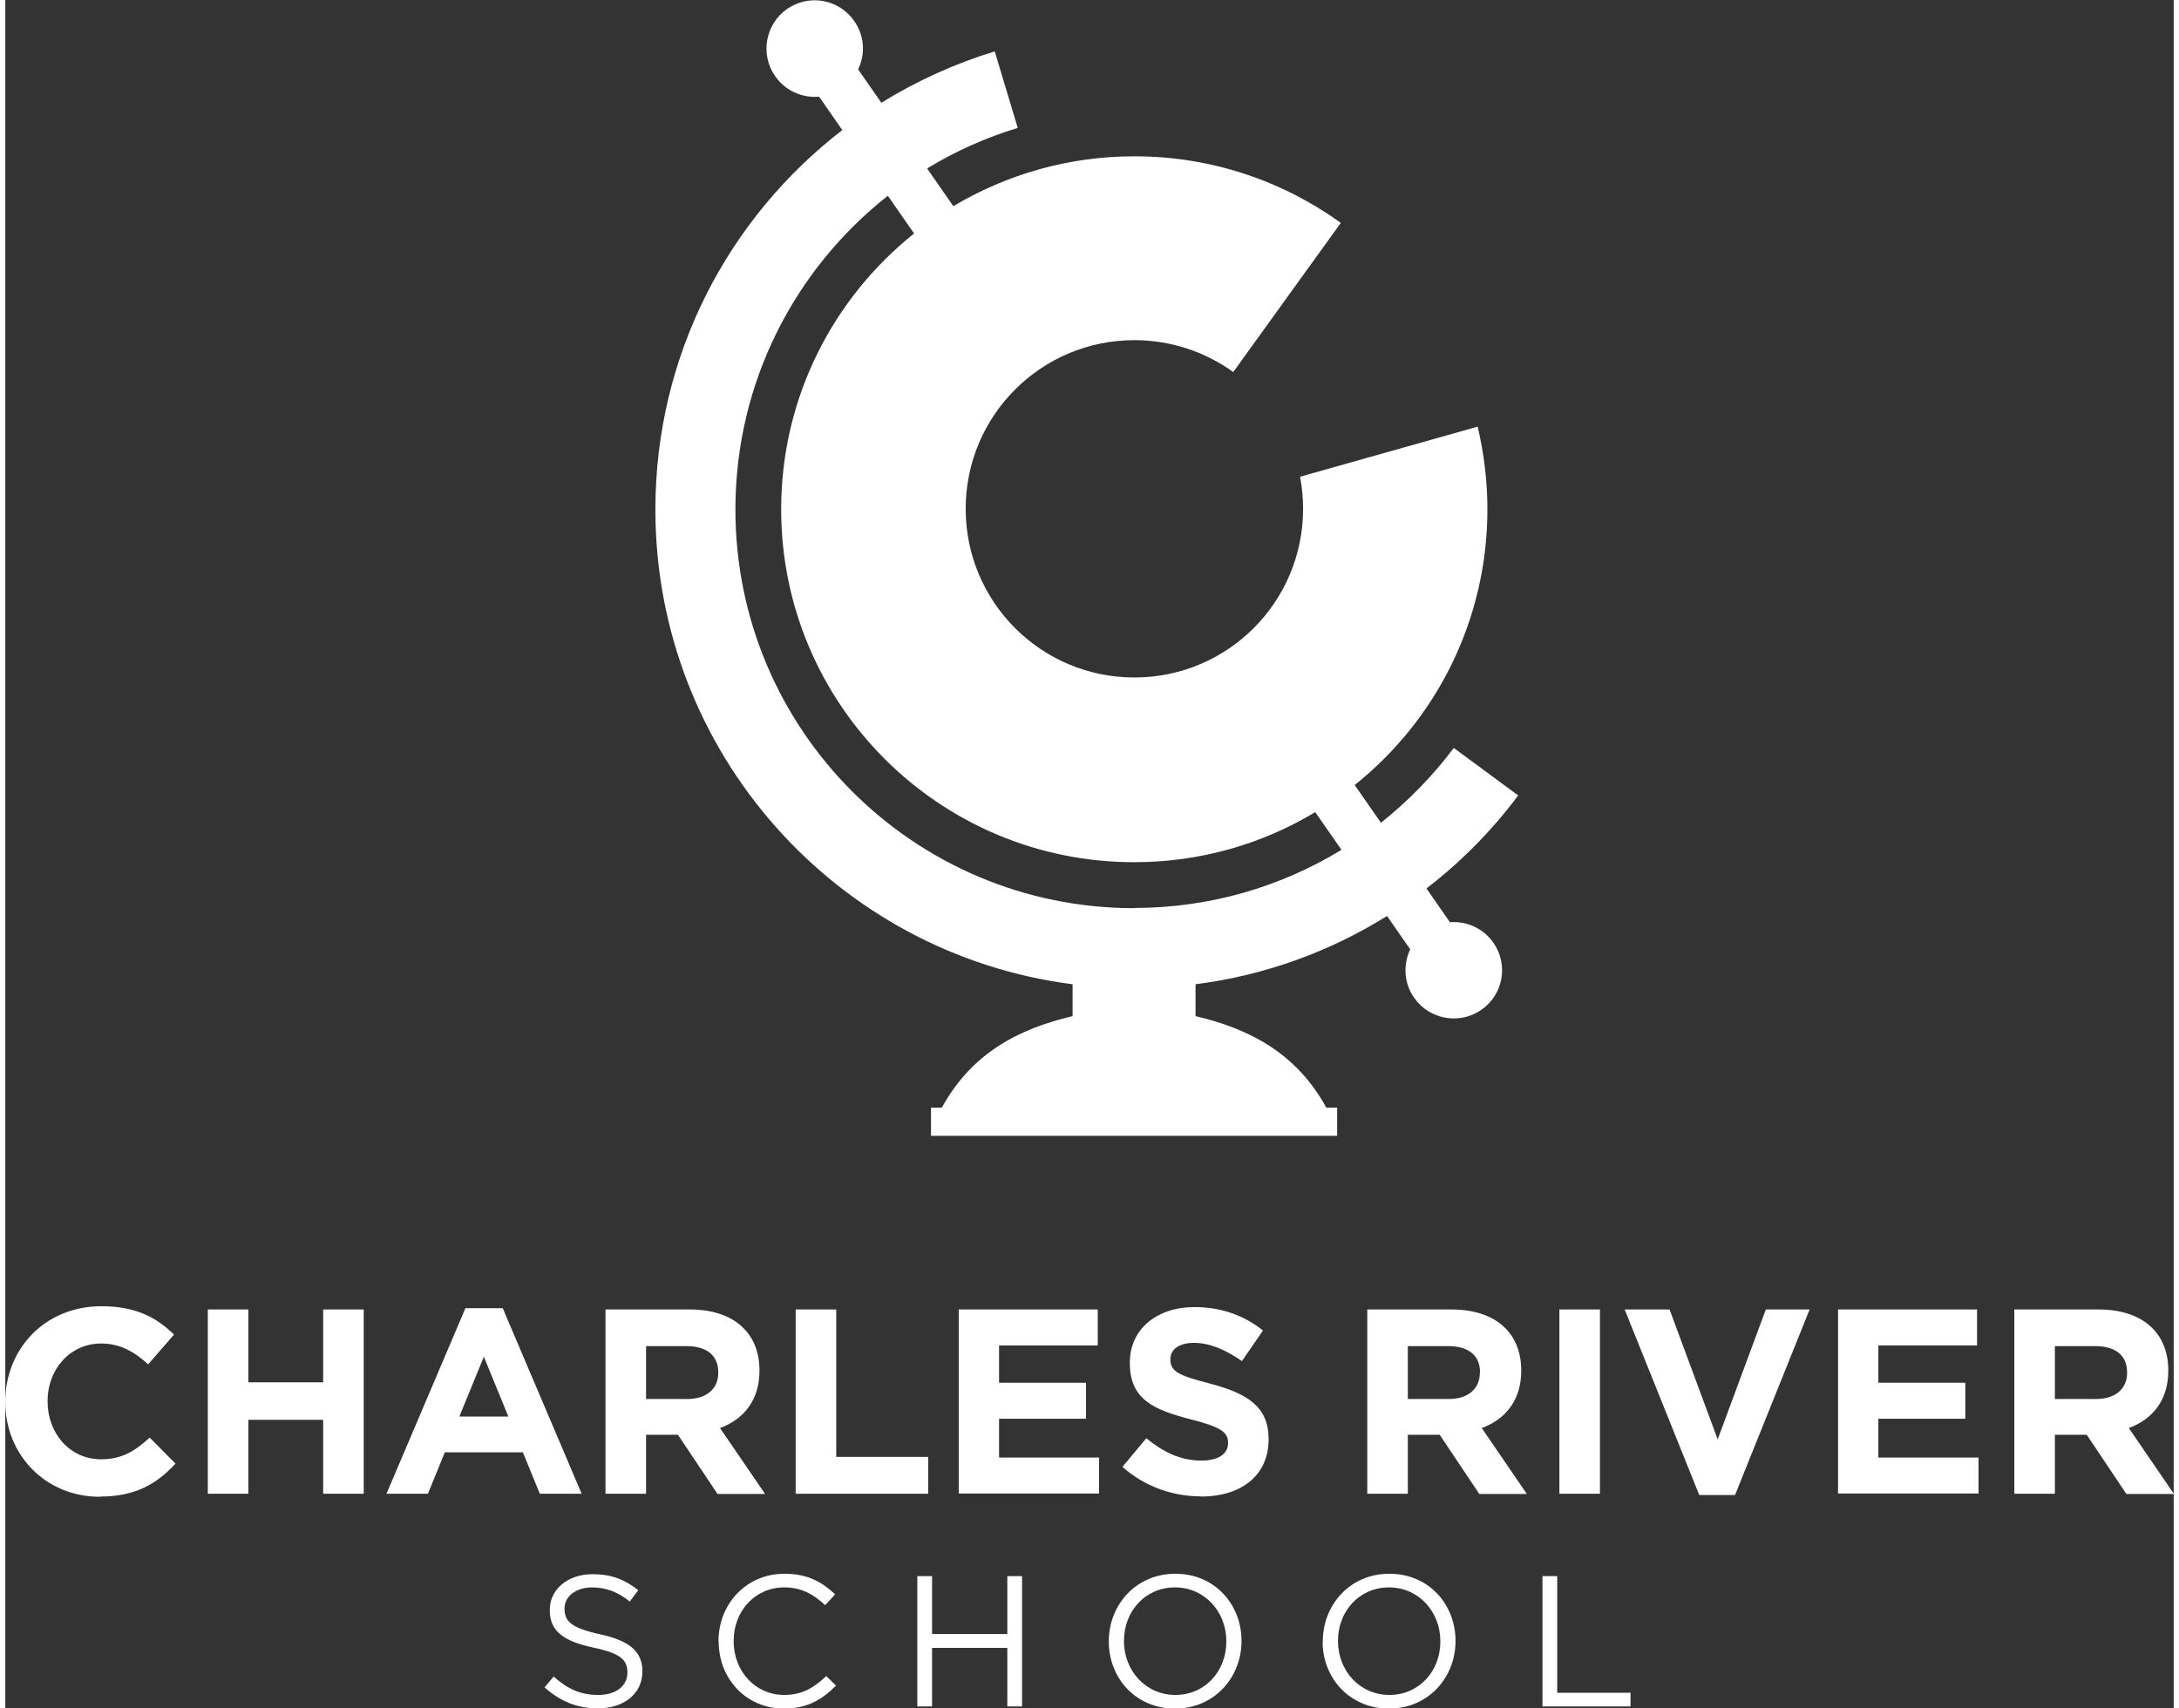<?xml version="1.0" encoding="UTF-8"?> <svg xmlns="http://www.w3.org/2000/svg" id="Layer_1" width="1.39in" height="1.09in" viewBox="0 0 100 78.8"><rect x="0" y="0" width="100" height="78.8" fill="#333333" stroke="none"/><defs><style>.cls-1{fill:#fff;stroke-width:0px;}</style></defs><path class="cls-1" d="m4.36,69.04c-2.5,0-4.36-1.93-4.36-4.37v-.02c0-2.42,1.82-4.4,4.43-4.4,1.6,0,2.56.53,3.35,1.31l-1.19,1.37c-.66-.6-1.32-.96-2.17-.96-1.43,0-2.47,1.19-2.47,2.65v.02c0,1.46,1.01,2.67,2.47,2.67.97,0,1.57-.39,2.24-1l1.19,1.2c-.87.94-1.85,1.52-3.49,1.52Z"></path><path class="cls-1" d="m14.66,68.9v-3.41h-3.45v3.41h-1.87v-8.5h1.87v3.36h3.45v-3.36h1.87v8.5h-1.87Z"></path><path class="cls-1" d="m24.65,68.9l-.78-1.91h-3.6l-.78,1.91h-1.91l3.64-8.56h1.72l3.64,8.56h-1.95Zm-2.58-6.32l-1.13,2.76h2.26l-1.13-2.76Z"></path><path class="cls-1" d="m32.84,68.9l-1.82-2.72h-1.47v2.72h-1.87v-8.5h3.89c2,0,3.21,1.06,3.21,2.81v.02c0,1.37-.74,2.24-1.82,2.64l2.08,3.04h-2.19Zm.04-5.6c0-.8-.56-1.21-1.47-1.21h-1.86v2.44h1.9c.91,0,1.43-.49,1.43-1.2v-.02Z"></path><path class="cls-1" d="m36.45,68.9v-8.5h1.87v6.8h4.24v1.7h-6.11Z"></path><path class="cls-1" d="m43.97,68.9v-8.5h6.41v1.66h-4.55v1.72h4.01v1.66h-4.01v1.79h4.61v1.66h-6.47Z"></path><path class="cls-1" d="m55.13,69.02c-1.29,0-2.59-.45-3.61-1.36l1.1-1.32c.77.63,1.57,1.03,2.54,1.03.77,0,1.23-.3,1.23-.8v-.02c0-.47-.29-.72-1.71-1.08-1.71-.44-2.82-.91-2.82-2.6v-.02c0-1.54,1.24-2.56,2.98-2.56,1.24,0,2.3.39,3.16,1.08l-.97,1.41c-.75-.52-1.49-.84-2.21-.84s-1.09.33-1.09.74v.02c0,.56.36.74,1.83,1.12,1.72.45,2.7,1.07,2.7,2.55v.02c0,1.69-1.29,2.64-3.12,2.64Z"></path><path class="cls-1" d="m67.97,68.9l-1.82-2.72h-1.47v2.72h-1.87v-8.5h3.89c2,0,3.21,1.06,3.21,2.81v.02c0,1.37-.74,2.24-1.82,2.64l2.08,3.04h-2.19Zm.04-5.6c0-.8-.56-1.21-1.47-1.21h-1.86v2.44h1.89c.91,0,1.43-.49,1.43-1.2v-.02Z"></path><path class="cls-1" d="m71.67,68.9v-8.5h1.87v8.5h-1.87Z"></path><path class="cls-1" d="m79.77,68.96h-1.65l-3.44-8.56h2.07l2.22,5.99,2.22-5.99h2.02l-3.44,8.56Z"></path><path class="cls-1" d="m84.52,68.9v-8.5h6.41v1.66h-4.55v1.72h4.01v1.66h-4.01v1.79h4.62v1.66h-6.47Z"></path><path class="cls-1" d="m97.81,68.9l-1.82-2.72h-1.47v2.72h-1.87v-8.5h3.89c2,0,3.21,1.06,3.21,2.81v.02c0,1.37-.74,2.24-1.82,2.64l2.08,3.04h-2.19Zm.04-5.6c0-.8-.56-1.21-1.47-1.21h-1.86v2.44h1.9c.91,0,1.43-.49,1.43-1.2v-.02Z"></path><path class="cls-1" d="m24.87,77.83l.42-.5c.63.57,1.23.85,2.06.85s1.34-.43,1.34-1.02v-.02c0-.56-.3-.88-1.56-1.14-1.38-.3-2.02-.75-2.02-1.73v-.02c0-.94.83-1.64,1.97-1.64.88,0,1.5.25,2.11.74l-.39.52c-.56-.45-1.12-.65-1.73-.65-.78,0-1.28.43-1.28.97v.02c0,.57.31.88,1.63,1.17,1.34.29,1.96.78,1.96,1.7v.02c0,1.03-.86,1.7-2.05,1.7-.95,0-1.73-.32-2.45-.96Z"></path><path class="cls-1" d="m32.89,75.72v-.02c0-1.7,1.27-3.11,3.04-3.11,1.09,0,1.74.39,2.34.95l-.46.5c-.51-.48-1.07-.82-1.89-.82-1.33,0-2.33,1.08-2.33,2.46v.02c0,1.39,1,2.48,2.33,2.48.82,0,1.36-.32,1.94-.87l.45.44c-.63.63-1.31,1.06-2.4,1.06-1.73,0-3.01-1.36-3.01-3.09Z"></path><path class="cls-1" d="m42.06,72.7h.68v2.67h3.47v-2.67h.68v6.01h-.68v-2.7h-3.47v2.7h-.68v-6.01Z"></path><path class="cls-1" d="m50.89,75.72v-.02c0-1.66,1.24-3.11,3.07-3.11s3.05,1.43,3.05,3.09t0,.02c0,1.66-1.24,3.11-3.07,3.11s-3.05-1.43-3.05-3.09Zm5.42,0v-.02c0-1.36-1-2.48-2.37-2.48s-2.35,1.1-2.35,2.46v.02c0,1.36,1,2.48,2.37,2.48s2.35-1.1,2.35-2.46Z"></path><path class="cls-1" d="m60.76,75.72v-.02c0-1.66,1.24-3.11,3.07-3.11s3.05,1.43,3.05,3.09t0,.02c0,1.66-1.24,3.11-3.07,3.11s-3.06-1.43-3.06-3.09Zm5.42,0v-.02c0-1.36-1-2.48-2.37-2.48s-2.35,1.1-2.35,2.46v.02c0,1.36,1,2.48,2.37,2.48s2.35-1.1,2.35-2.46Z"></path><path class="cls-1" d="m70.89,72.7h.68v5.38h3.38v.63h-4.06v-6.01Z"></path><path class="cls-1" d="m66.61,42.52l-1.07-1.54c1.6-1.23,3.02-2.67,4.23-4.29l-2.97-2.19c-.97,1.29-2.1,2.45-3.36,3.45l-1.21-1.74c3.73-2.98,6.12-7.57,6.12-12.72,0-1.31-.16-2.59-.45-3.81l-8.19,2.31c.09.48.14.97.14,1.48,0,4.3-3.48,7.78-7.78,7.78s-7.78-3.48-7.78-7.78,3.48-7.78,7.78-7.78c1.7,0,3.28.55,4.56,1.47l4.96-6.88c-2.68-1.93-5.96-3.07-9.52-3.07-3.05,0-5.9.84-8.35,2.3l-1.21-1.74c1.3-.79,2.7-1.42,4.18-1.87l-1.06-3.53c-1.86.57-3.61,1.37-5.23,2.37l-1.07-1.54c.34-.7.3-1.55-.18-2.23-.7-1.01-2.08-1.26-3.09-.56-1.01.7-1.26,2.09-.56,3.1.47.68,1.26,1.02,2.03.95l1.07,1.54c-5.24,4.04-8.62,10.37-8.62,17.5,0,11.23,8.39,20.51,19.24,21.9v1.47c-2.54.6-4.66,1.73-6.03,4.22h-.5v1.3h18.73v-1.3h-.5c-1.37-2.49-3.49-3.62-6.03-4.22v-1.47c3.21-.41,6.21-1.51,8.83-3.15l1.07,1.54c-.33.7-.3,1.55.18,2.23.7,1.01,2.09,1.26,3.1.56,1.01-.7,1.26-2.08.56-3.09-.47-.68-1.26-1.02-2.03-.95m-14.54-.65c-10.16,0-18.39-8.23-18.39-18.39,0-5.87,2.75-11.1,7.03-14.47l1.21,1.74c-3.73,2.98-6.13,7.57-6.13,12.72,0,8.99,7.29,16.28,16.28,16.28,3.05,0,5.91-.84,8.35-2.31l1.21,1.74c-2.79,1.7-6.06,2.68-9.56,2.68Z"></path></svg> 